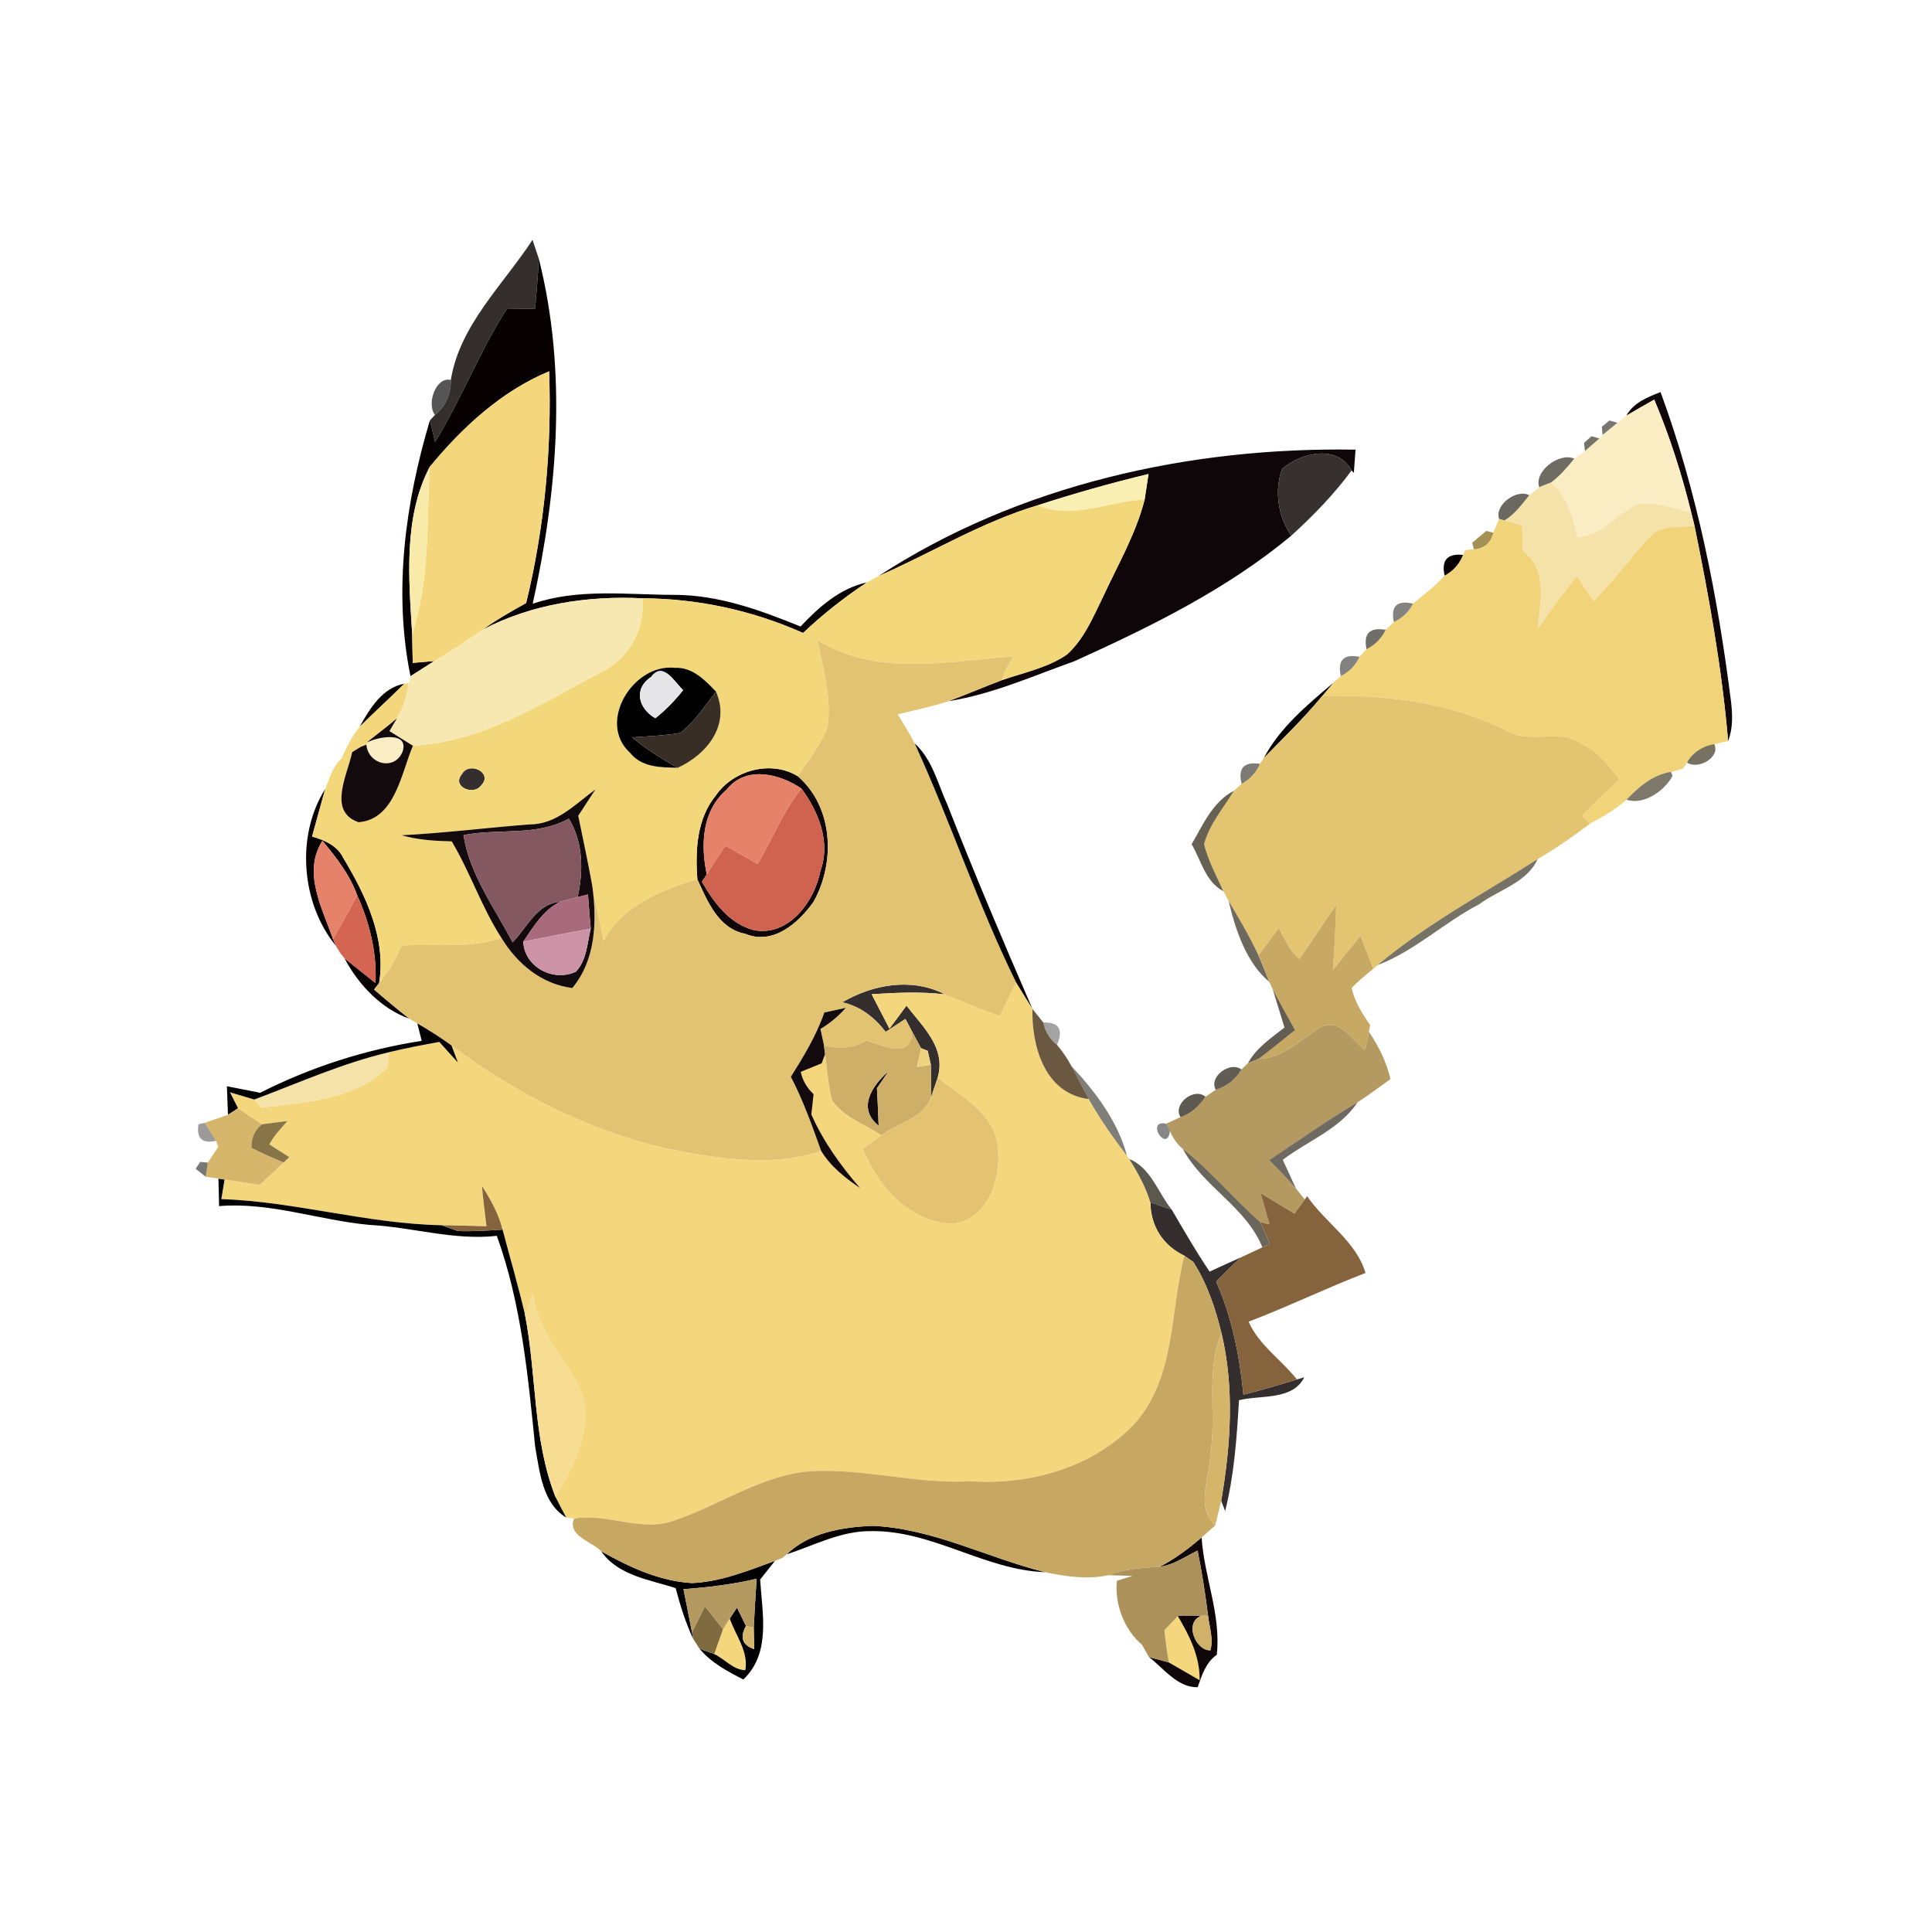 <?xml version="1.0" encoding="UTF-8" ?>
<!DOCTYPE svg PUBLIC "-//W3C//DTD SVG 1.1//EN" "http://www.w3.org/Graphics/SVG/1.1/DTD/svg11.dtd">
<svg width="215pt" height="215pt" viewBox="0 0 215 215" version="1.1" xmlns="http://www.w3.org/2000/svg">
<g id="#342f2eff">
<path fill="#342f2e" opacity="1.00" d=" M 50.17 42.28 C 51.16 36.17 56.00 31.69 59.26 26.69 C 59.43 27.21 59.78 28.27 59.96 28.79 C 59.88 30.65 59.71 32.50 59.55 34.35 C 58.49 34.37 57.44 34.38 56.39 34.40 C 53.37 39.13 51.35 44.41 48.42 49.18 C 48.27 48.58 47.99 47.38 47.84 46.78 L 48.40 46.18 C 49.61 45.24 50.20 43.80 50.17 42.28 Z" />
<path fill="#342f2e" opacity="1.00" d=" M 51.40 86.15 C 52.23 84.65 54.95 86.03 53.52 87.43 C 52.67 88.57 50.23 87.54 51.40 86.15 Z" />
<path fill="#342f2e" opacity="1.00" d=" M 93.73 111.54 C 97.17 109.53 101.47 108.77 105.14 110.65 C 102.43 110.34 99.71 110.47 97.00 110.64 C 97.49 111.60 98.48 113.51 98.98 114.47 C 99.45 113.83 100.41 112.55 100.88 111.91 C 102.68 114.26 105.32 116.62 104.35 119.92 C 104.17 120.45 103.81 121.51 103.63 122.04 C 103.64 120.86 103.63 119.67 103.59 118.49 C 103.50 118.10 103.32 117.33 103.24 116.94 L 102.50 116.65 C 102.26 116.20 101.76 115.28 101.51 114.82 L 100.76 113.39 C 100.03 113.87 99.29 114.35 98.56 114.83 C 97.33 113.23 95.76 111.99 93.73 111.54 Z" />
<path fill="#342f2e" opacity="1.00" d=" M 128.02 133.81 C 128.62 134.01 129.81 134.42 130.40 134.62 C 131.76 136.94 133.10 139.28 134.61 141.51 C 135.76 140.97 136.92 140.45 138.08 139.93 C 137.14 140.80 136.23 141.71 135.34 142.62 C 137.10 146.61 137.95 150.89 138.37 155.21 C 140.37 154.70 142.35 154.12 144.33 153.51 L 145.14 153.27 C 143.85 155.88 140.26 155.22 137.88 155.82 C 137.64 159.96 137.35 164.12 136.34 168.16 C 136.23 167.87 136.01 167.30 135.90 167.02 C 136.96 160.86 137.39 154.48 135.93 148.35 C 135.26 145.58 134.33 142.84 132.79 140.43 L 131.80 139.74 C 129.42 138.60 128.05 136.46 128.02 133.81 Z" />
</g>
<g id="#070102ff">
<path fill="#070102" opacity="1.00" d=" M 59.96 28.79 C 63.14 41.36 62.05 54.65 59.28 67.19 C 64.34 65.45 69.79 66.19 75.03 66.20 C 79.95 66.19 84.60 67.90 89.09 69.72 C 91.14 67.54 93.47 65.47 96.48 64.81 C 93.95 66.48 91.57 68.36 89.37 70.44 C 83.75 67.93 77.64 66.61 71.48 66.58 C 65.39 66.28 59.18 67.22 53.73 70.06 C 55.26 68.96 56.90 68.02 58.55 67.11 C 60.60 58.69 61.41 49.98 61.11 41.32 C 55.79 43.54 51.44 47.56 47.82 51.96 C 44.88 57.56 45.49 64.42 45.87 70.56 C 45.88 71.37 45.91 72.97 45.93 73.77 C 46.53 73.72 47.73 73.61 48.33 73.56 C 47.67 73.98 46.34 74.83 45.68 75.25 C 43.75 65.81 45.11 55.94 47.84 46.78 C 47.99 47.38 48.27 48.58 48.42 49.18 C 51.35 44.41 53.37 39.13 56.39 34.40 C 57.44 34.38 58.49 34.37 59.55 34.35 C 59.71 32.50 59.88 30.65 59.96 28.79 Z" />
<path fill="#070102" opacity="1.00" d=" M 160.77 64.07 C 160.37 62.35 161.05 61.57 162.83 61.75 C 162.43 62.75 161.75 63.53 160.77 64.07 Z" />
<path fill="#070102" opacity="1.00" d=" M 40.03 80.87 C 41.13 78.88 42.56 76.52 44.99 76.09 C 43.36 77.71 41.66 79.25 40.03 80.87 Z" />
<path fill="#070102" opacity="1.00" d=" M 37.38 105.25 C 33.51 100.53 32.91 92.99 36.19 87.80 C 35.69 89.56 35.22 91.33 34.73 93.09 C 36.13 93.50 37.54 94.10 38.21 95.49 C 40.70 99.62 43.00 104.45 42.19 109.40 L 41.63 110.12 C 42.92 111.23 44.22 112.33 45.57 113.37 C 42.41 112.26 39.88 109.56 38.34 106.65 C 39.20 107.34 40.92 108.71 41.79 109.40 C 41.94 106.01 41.14 102.70 39.75 99.64 C 38.93 97.35 37.42 95.42 35.88 93.57 C 33.64 97.08 35.87 101.07 37.06 104.51 L 37.38 105.25 Z" />
<path fill="#070102" opacity="1.00" d=" M 87.55 172.97 C 90.05 170.55 93.68 169.96 97.02 169.80 C 103.76 170.06 109.85 173.36 116.31 174.96 C 109.59 174.72 103.76 170.29 96.96 170.39 C 93.63 170.34 90.64 171.96 87.55 172.97 Z" />
</g>
<g id="#0b0a0aaf">
<path fill="#0b0a0a" opacity="0.69" d=" M 48.40 46.18 C 47.46 44.97 48.47 41.89 50.17 42.28 C 50.20 43.80 49.61 45.24 48.40 46.18 Z" />
</g>
<g id="#f4d77cff">
<path fill="#f4d77c" opacity="1.00" d=" M 47.82 51.96 C 51.44 47.56 55.79 43.54 61.11 41.32 C 61.41 49.98 60.60 58.69 58.55 67.11 C 56.90 68.02 55.26 68.96 53.73 70.06 C 51.96 71.28 50.19 72.50 48.33 73.56 C 47.73 73.61 46.53 73.72 45.93 73.77 C 45.91 72.97 45.88 71.37 45.87 70.56 C 47.83 64.59 47.49 58.17 47.82 51.96 Z" />
<path fill="#f4d77c" opacity="1.00" d=" M 44.99 76.09 L 45.50 76.02 C 45.23 77.37 44.95 78.77 44.17 79.94 C 43.10 80.86 41.97 81.70 40.86 82.58 L 41.12 82.50 L 40.77 82.87 C 40.60 82.93 40.28 83.06 40.11 83.13 L 39.19 83.70 L 37.97 84.46 C 38.56 83.21 39.13 81.93 40.03 80.87 C 41.66 79.25 43.36 77.71 44.99 76.09 Z" />
<path fill="#f4d77c" opacity="1.00" d=" M 111.26 113.04 C 111.86 111.80 112.47 110.57 113.08 109.33 C 113.67 110.29 114.27 111.25 114.87 112.22 L 114.89 112.27 C 114.80 116.46 116.27 121.70 121.16 122.31 C 122.41 124.51 123.85 126.60 125.41 128.60 C 125.47 128.70 125.60 128.89 125.67 128.98 C 126.62 130.50 127.50 132.08 128.02 133.81 C 128.05 136.46 129.42 138.60 131.80 139.74 C 130.19 145.97 130.85 153.21 126.33 158.36 C 121.71 163.29 114.67 165.29 108.05 164.84 C 102.00 165.19 96.06 163.35 90.02 163.73 C 84.63 164.24 80.10 167.49 75.08 169.19 C 71.40 170.58 67.63 168.33 63.88 169.00 L 63.01 168.88 C 62.60 168.11 62.20 167.34 61.81 166.57 C 64.05 162.82 66.41 158.18 64.21 153.85 C 62.28 150.73 59.86 147.83 59.29 144.07 C 59.08 144.62 58.64 145.73 58.42 146.29 C 57.68 143.12 56.76 139.99 55.93 136.84 C 55.48 135.09 54.61 133.49 53.63 131.98 C 53.77 133.48 53.95 134.97 54.14 136.47 C 52.48 136.41 50.81 136.37 49.15 136.35 C 40.88 136.19 32.86 133.72 24.63 133.44 C 24.72 132.90 24.90 131.80 24.99 131.26 C 26.29 131.45 27.60 131.65 28.90 131.86 C 29.79 131.03 30.67 130.20 31.56 129.37 L 32.19 128.77 C 31.64 128.42 30.53 127.71 29.98 127.36 C 30.47 126.37 31.28 125.59 31.98 124.75 C 31.27 124.84 29.85 125.02 29.14 125.11 C 28.25 124.52 27.36 123.94 26.49 123.33 L 25.59 121.55 C 26.27 121.75 27.61 122.16 28.29 122.36 C 28.50 122.58 28.92 123.03 29.13 123.25 C 33.95 122.63 39.55 122.42 43.17 118.74 C 43.19 118.33 43.21 117.52 43.22 117.11 C 45.10 116.65 46.99 116.29 48.89 115.95 C 49.58 116.72 50.27 117.49 50.96 118.25 C 50.79 117.78 50.43 116.82 50.25 116.35 C 57.35 121.66 65.43 125.76 74.09 127.80 C 79.76 128.90 85.75 129.96 91.38 128.08 C 92.44 129.82 94.06 131.09 95.72 132.22 C 93.56 129.73 91.63 127.04 90.29 124.02 C 90.35 123.46 90.48 122.33 90.54 121.76 C 89.79 121.06 89.31 120.23 89.11 119.28 C 89.69 119.04 90.86 118.57 91.44 118.33 L 91.82 117.31 C 92.05 119.02 92.17 120.76 92.60 122.44 C 93.89 124.33 96.25 125.11 98.10 126.34 C 97.39 126.82 96.70 127.32 96.02 127.83 C 97.70 131.99 101.23 136.08 106.04 136.16 C 109.81 135.82 111.43 131.21 111.05 127.93 C 110.86 124.01 107.05 122.07 104.35 119.92 C 105.32 116.62 102.68 114.26 100.88 111.91 C 100.41 112.55 99.45 113.83 98.98 114.47 C 98.48 113.51 97.49 111.60 97.00 110.64 C 99.71 110.47 102.43 110.34 105.14 110.65 C 107.16 111.49 109.18 112.35 111.26 113.04 Z" />
<path fill="#f4d77c" opacity="1.00" d=" M 80.46 181.30 L 81.21 180.11 C 81.84 181.97 83.33 183.81 82.94 185.87 C 81.58 185.82 80.65 184.62 79.48 184.07 C 79.73 183.38 80.21 181.99 80.46 181.30 Z" />
<path fill="#f4d77c" opacity="1.00" d=" M 129.58 181.42 C 129.95 181.03 130.70 180.24 131.07 179.84 C 132.37 182.03 133.54 184.35 133.50 186.98 C 132.35 186.32 131.21 185.66 130.07 185.00 C 129.87 183.81 129.70 182.62 129.58 181.42 Z" />
</g>
<g id="#0e0608ff">
<path fill="#0e0608" opacity="1.00" d=" M 180.98 46.26 C 181.78 44.81 183.33 44.21 184.79 43.63 C 188.87 54.70 191.15 66.35 192.63 78.03 C 192.80 79.51 192.87 81.04 192.31 82.46 C 191.63 74.40 190.18 66.43 188.57 58.51 C 188.48 58.15 188.30 57.42 188.21 57.05 C 187.15 52.76 185.81 48.54 184.09 44.47 C 183.04 45.06 182.01 45.65 180.98 46.26 Z" />
<path fill="#0e0608" opacity="1.00" d=" M 97.76 64.11 C 113.31 53.96 132.42 49.72 150.85 50.04 C 150.80 50.69 150.70 51.98 150.66 52.63 L 150.41 52.35 C 148.79 49.41 144.79 50.37 142.68 52.17 C 141.78 54.68 142.23 57.42 143.69 59.62 C 136.50 65.60 128.04 69.74 119.57 73.58 C 114.95 75.22 110.42 77.26 105.56 78.03 C 107.54 77.28 109.49 76.46 111.46 75.70 C 113.90 74.85 116.55 74.33 118.72 72.85 C 120.62 71.15 121.61 68.74 122.71 66.50 C 124.36 62.91 126.40 59.45 127.38 55.59 C 127.48 54.88 127.70 53.46 127.81 52.75 C 123.66 53.75 119.55 54.91 115.49 56.23 C 109.25 58.08 103.69 61.52 97.76 64.11 Z" />
<path fill="#0e0608" opacity="1.00" d=" M 79.67 88.51 C 81.61 85.69 85.82 84.56 88.78 86.38 C 92.76 89.82 92.99 96.00 90.52 100.38 C 88.83 102.74 86.02 105.22 82.91 103.91 C 79.94 103.34 78.72 100.27 77.60 97.84 C 77.37 94.62 77.53 91.12 79.67 88.51 M 80.88 87.86 C 78.11 90.24 77.96 93.98 78.65 97.31 L 78.11 98.12 C 79.44 100.44 81.19 102.82 83.93 103.52 C 87.78 104.22 90.64 100.33 91.29 96.94 C 92.47 93.73 91.11 90.36 89.19 87.76 C 86.75 86.09 82.99 85.17 80.88 87.86 Z" />
<path fill="#0e0608" opacity="1.00" d=" M 129.06 174.36 C 130.74 173.47 132.29 172.34 133.72 171.09 C 134.00 175.49 135.90 179.67 135.41 184.15 C 134.18 185.01 133.76 186.41 133.28 187.76 C 131.05 187.82 129.50 185.66 127.86 184.40 C 128.41 184.55 129.51 184.85 130.07 185.00 C 131.21 185.66 132.35 186.32 133.50 186.98 C 133.54 184.35 132.37 182.03 131.07 179.84 C 131.23 179.83 131.53 179.80 131.69 179.78 C 132.19 179.79 133.20 179.80 133.70 179.80 C 131.70 180.56 133.10 183.74 134.70 183.65 C 135.06 182.38 134.58 181.07 134.44 179.81 C 134.13 177.38 133.76 174.95 133.27 172.55 C 131.90 173.22 130.60 174.16 129.06 174.36 Z" />
</g>
<g id="#faedc4ff">
<path fill="#faedc4" opacity="1.00" d=" M 180.98 46.26 C 182.01 45.65 183.04 45.06 184.09 44.47 C 185.81 48.54 187.15 52.76 188.21 57.05 C 186.21 56.56 184.16 55.78 182.08 56.12 C 179.91 57.38 178.18 59.56 175.54 59.80 C 175.03 57.56 174.44 55.25 172.58 53.71 C 173.59 52.97 174.40 52.01 175.19 51.04 C 175.49 50.83 176.08 50.41 176.38 50.19 C 176.78 49.84 177.59 49.14 177.99 48.79 L 178.33 48.40 C 178.75 48.06 179.58 47.38 179.99 47.05 C 180.24 46.85 180.73 46.46 180.98 46.26 Z" />
<path fill="#faedc4" opacity="1.00" d=" M 41.12 82.50 C 42.28 81.98 45.53 81.41 44.80 83.65 C 43.90 85.82 40.97 85.06 40.77 82.87 L 41.12 82.50 Z" />
</g>
<g id="#2f2c26a5">
<path fill="#2f2c26" opacity="0.65" d=" M 178.26 47.49 L 179.11 46.79 L 179.99 47.05 C 179.58 47.38 178.75 48.06 178.33 48.40 L 178.26 47.49 Z" />
</g>
<g id="#545244cc">
<path fill="#545244" opacity="0.80" d=" M 176.28 49.28 L 177.10 48.55 L 177.99 48.79 C 177.59 49.14 176.78 49.84 176.38 50.19 L 176.28 49.28 Z" />
</g>
<g id="#363130ff">
<path fill="#363130" opacity="1.00" d=" M 142.68 52.17 C 144.79 50.37 148.79 49.41 150.41 52.35 C 148.45 55.02 146.14 57.39 143.69 59.62 C 142.23 57.42 141.78 54.68 142.68 52.17 Z" />
</g>
<g id="#3e3b2ebe">
<path fill="#3e3b2e" opacity="0.75" d=" M 171.29 54.22 C 170.68 52.44 173.54 50.30 175.19 51.04 C 174.40 52.01 173.59 52.97 172.58 53.71 C 172.26 53.84 171.61 54.09 171.29 54.22 Z" />
</g>
<g id="#f8eba9ff">
<path fill="#f8eba9" opacity="1.00" d=" M 45.87 70.56 C 45.49 64.42 44.88 57.56 47.82 51.96 C 47.49 58.17 47.83 64.59 45.87 70.56 Z" />
</g>
<g id="#faefb3ff">
<path fill="#faefb3" opacity="1.00" d=" M 115.49 56.23 C 119.55 54.91 123.66 53.75 127.81 52.75 C 127.70 53.46 127.48 54.88 127.38 55.59 C 123.43 55.76 119.34 57.89 115.49 56.23 Z" />
</g>
<g id="#f5e2a9ff">
<path fill="#f5e2a9" opacity="1.00" d=" M 171.29 54.22 C 171.61 54.09 172.26 53.84 172.58 53.71 C 174.44 55.25 175.03 57.56 175.54 59.80 C 178.18 59.56 179.91 57.38 182.08 56.12 C 184.16 55.78 186.21 56.56 188.21 57.05 C 188.30 57.42 188.48 58.15 188.57 58.51 C 186.94 58.76 184.91 58.31 183.66 59.67 C 181.49 62.02 179.60 64.62 177.33 66.88 C 176.70 65.95 176.08 65.03 175.47 64.11 C 173.97 66.05 172.50 68.01 171.10 70.02 C 171.42 67.03 172.29 63.44 169.48 61.31 C 169.45 60.37 169.43 59.43 169.38 58.49 C 168.89 58.34 167.91 58.06 167.42 57.92 C 168.57 57.23 169.36 56.13 170.18 55.11 C 170.46 54.89 171.01 54.44 171.29 54.22 Z" />
<path fill="#f5e2a9" opacity="1.00" d=" M 28.29 122.36 C 33.23 120.51 38.07 118.33 43.22 117.11 C 43.21 117.52 43.19 118.33 43.17 118.74 C 39.55 122.42 33.95 122.63 29.13 123.25 C 28.92 123.03 28.50 122.58 28.29 122.36 Z" />
</g>
<g id="#2d281cb3">
<path fill="#2d281c" opacity="0.70" d=" M 166.83 57.76 C 166.28 56.19 168.78 54.37 170.18 55.11 C 169.36 56.13 168.57 57.23 167.42 57.92 L 166.83 57.76 Z" />
</g>
<g id="#f3d77bff">
<path fill="#f3d77b" opacity="1.00" d=" M 97.76 64.11 C 103.69 61.52 109.25 58.08 115.49 56.23 C 119.34 57.89 123.43 55.76 127.38 55.59 C 126.40 59.45 124.36 62.91 122.71 66.50 C 121.61 68.74 120.62 71.15 118.72 72.85 C 116.55 74.33 113.90 74.85 111.46 75.70 C 111.78 74.76 112.23 73.87 112.78 73.04 C 105.55 73.58 97.54 75.35 90.99 71.24 C 91.62 74.45 92.59 77.75 92.08 81.05 C 91.25 82.98 89.95 84.65 88.78 86.38 C 85.82 84.56 81.61 85.69 79.67 88.51 C 77.53 91.12 77.37 94.62 77.60 97.84 C 73.55 99.08 69.29 100.75 67.18 104.71 C 66.77 102.68 66.32 100.66 65.92 98.63 C 65.45 96.00 64.88 93.39 64.35 90.78 C 64.99 89.80 65.63 88.83 66.26 87.85 C 64.05 89.46 61.93 91.74 58.99 91.74 C 54.22 92.10 49.47 92.71 44.69 92.95 C 46.51 93.47 48.40 93.59 50.27 93.63 C 52.34 97.11 53.61 100.99 55.81 104.39 C 52.23 105.57 48.42 105.04 44.73 105.22 C 44.03 106.70 43.28 108.17 42.19 109.40 C 43.00 104.45 40.70 99.62 38.21 95.49 C 37.54 94.10 36.13 93.50 34.73 93.09 C 35.22 91.33 35.69 89.56 36.19 87.80 C 36.67 86.65 37.02 85.29 37.97 84.46 L 39.19 83.70 C 38.70 86.16 36.40 90.31 39.90 91.50 C 43.95 91.19 44.64 86.08 45.95 82.99 C 53.88 82.55 60.59 78.10 67.41 74.52 C 70.23 72.92 71.77 69.80 71.48 66.58 C 77.64 66.61 83.75 67.93 89.37 70.44 C 91.57 68.36 93.95 66.48 96.48 64.81 C 96.80 64.64 97.44 64.29 97.76 64.11 M 70.12 83.78 C 71.42 85.41 73.52 85.40 75.42 85.44 C 78.69 83.95 81.31 80.67 79.68 76.97 C 78.46 75.68 77.03 74.21 75.09 74.32 C 70.50 73.80 66.38 80.38 70.12 83.78 M 51.40 86.15 C 50.23 87.54 52.67 88.57 53.52 87.43 C 54.95 86.03 52.23 84.65 51.40 86.15 Z" />
</g>
<g id="#f1d37aff">
<path fill="#f1d37a" opacity="1.00" d=" M 166.83 57.76 L 167.42 57.92 C 167.91 58.06 168.89 58.34 169.38 58.49 C 169.43 59.43 169.45 60.37 169.48 61.31 C 172.29 63.44 171.42 67.03 171.10 70.02 C 172.50 68.01 173.97 66.05 175.47 64.11 C 176.08 65.03 176.70 65.95 177.33 66.88 C 179.60 64.62 181.49 62.02 183.66 59.67 C 184.91 58.31 186.94 58.76 188.57 58.51 C 190.18 66.43 191.63 74.40 192.31 82.46 C 191.92 82.55 191.16 82.72 190.77 82.81 C 189.52 83.00 188.35 83.74 187.74 84.86 L 187.27 85.55 C 186.94 85.64 186.28 85.81 185.95 85.90 C 183.93 86.21 182.37 87.57 181.01 88.99 C 179.80 90.07 178.38 90.89 176.95 91.66 L 176.06 90.78 C 177.39 89.38 178.80 88.06 180.21 86.74 C 179.05 85.25 177.87 83.67 176.11 82.84 C 173.58 80.97 170.30 82.90 167.65 81.29 C 161.29 78.16 154.17 77.28 147.15 77.44 C 147.45 77.08 148.05 76.36 148.36 76.00 C 148.57 75.81 149.00 75.42 149.21 75.23 C 150.16 74.76 150.85 74.05 151.29 73.09 C 151.48 72.88 151.87 72.46 152.07 72.25 C 153.02 71.77 153.73 71.05 154.21 70.09 C 154.43 69.87 154.88 69.44 155.11 69.22 C 156.05 68.78 156.77 68.10 157.25 67.17 C 157.76 66.75 158.79 65.91 159.30 65.49 C 159.36 65.44 159.47 65.35 159.52 65.30 C 159.83 64.99 160.46 64.38 160.77 64.07 C 161.75 63.53 162.43 62.75 162.83 61.75 L 163.04 61.21 L 164.02 61.12 C 165.16 61.05 165.88 60.44 166.18 59.28 C 166.34 58.90 166.67 58.14 166.83 57.76 Z" />
</g>
<g id="#a29153fd">
<path fill="#a29153" opacity="1.00" d=" M 165.40 59.08 L 166.18 59.28 C 165.88 60.44 165.16 61.05 164.02 61.12 L 163.83 60.40 C 164.22 60.07 165.01 59.41 165.40 59.08 Z" />
</g>
<g id="#a99858ff">
<path fill="#a99858" opacity="1.00" d=" M 159.30 65.49 C 159.36 65.44 159.47 65.35 159.52 65.30 C 159.47 65.35 159.36 65.44 159.30 65.49 Z" />
</g>
<g id="#f7e7b1ff">
<path fill="#f7e7b1" opacity="1.00" d=" M 53.73 70.06 C 59.18 67.22 65.39 66.28 71.48 66.58 C 71.77 69.80 70.23 72.92 67.41 74.52 C 60.59 78.10 53.88 82.55 45.95 82.99 C 45.29 82.58 43.99 81.77 43.34 81.36 L 44.17 79.94 C 44.95 78.77 45.23 77.37 45.50 76.02 L 45.68 75.25 C 46.34 74.83 47.67 73.98 48.33 73.56 C 50.19 72.50 51.96 71.28 53.73 70.06 Z" />
</g>
<g id="#0e0b0683">
<path fill="#0e0b06" opacity="0.51" d=" M 155.11 69.22 C 154.75 67.45 155.46 66.77 157.25 67.17 C 156.77 68.10 156.05 68.78 155.11 69.22 Z" />
</g>
<g id="#15120a9c">
<path fill="#15120a" opacity="0.61" d=" M 152.07 72.25 C 151.71 70.49 152.42 69.78 154.21 70.09 C 153.73 71.05 153.02 71.77 152.07 72.25 Z" />
</g>
<g id="#e2c371ff">
<path fill="#e2c371" opacity="1.00" d=" M 90.99 71.24 C 97.54 75.35 105.55 73.58 112.78 73.04 C 112.23 73.87 111.78 74.76 111.46 75.70 C 109.49 76.46 107.54 77.28 105.56 78.03 C 103.71 78.64 101.79 79.03 99.90 79.49 C 100.54 80.56 101.23 81.61 101.79 82.73 C 105.81 91.49 108.82 100.69 113.08 109.33 C 112.47 110.57 111.86 111.80 111.26 113.04 C 109.18 112.35 107.16 111.49 105.14 110.65 C 101.47 108.77 97.17 109.53 93.73 111.54 C 95.76 111.99 97.33 113.23 98.56 114.83 C 99.29 114.35 100.03 113.87 100.76 113.39 L 101.51 114.82 C 101.40 118.00 98.21 116.29 96.41 115.81 C 94.94 116.67 93.31 116.80 91.69 116.30 C 91.59 115.85 91.39 114.95 91.30 114.51 C 92.36 113.87 93.31 113.08 94.13 112.15 C 93.53 112.28 92.33 112.55 91.73 112.68 C 90.85 115.24 89.44 117.55 88.01 119.83 C 89.39 122.47 90.38 125.29 91.38 128.08 C 85.75 129.96 79.76 128.90 74.09 127.80 C 65.43 125.76 57.35 121.66 50.25 116.35 C 49.03 115.46 47.75 114.65 46.44 113.89 C 46.22 113.76 45.79 113.50 45.57 113.37 C 44.22 112.33 42.92 111.23 41.63 110.12 L 42.19 109.40 C 43.28 108.17 44.03 106.70 44.73 105.22 C 48.42 105.04 52.23 105.57 55.81 104.39 C 57.57 107.26 60.26 109.52 63.69 109.95 C 66.32 106.77 66.43 102.53 65.92 98.63 C 66.32 100.66 66.77 102.68 67.18 104.71 C 69.29 100.75 73.55 99.08 77.60 97.84 C 78.72 100.27 79.94 103.34 82.91 103.91 C 86.02 105.22 88.83 102.74 90.52 100.38 C 92.99 96.00 92.76 89.82 88.78 86.38 C 89.95 84.65 91.25 82.98 92.08 81.05 C 92.59 77.75 91.62 74.45 90.99 71.24 M 94.18 114.18 C 94.72 114.68 94.72 114.68 94.18 114.18 Z" />
</g>
<g id="#07060380">
<path fill="#070603" opacity="0.50" d=" M 149.21 75.23 C 148.83 73.46 149.52 72.75 151.29 73.09 C 150.85 74.05 150.16 74.76 149.21 75.23 Z" />
</g>
<g id="#000000ff">
<path fill="#000000" opacity="1.00" d=" M 70.12 83.78 C 66.38 80.38 70.50 73.80 75.09 74.32 C 77.03 74.21 78.46 75.68 79.68 76.97 C 78.42 78.55 77.31 80.33 75.68 81.57 C 73.91 81.87 72.12 81.91 70.34 82.06 C 71.91 83.36 73.63 84.47 75.42 85.44 C 73.52 85.40 71.42 85.41 70.12 83.78 M 72.46 75.33 C 70.47 76.64 71.03 78.84 72.93 79.93 C 74.08 79.01 75.11 77.96 76.02 76.80 C 75.11 75.95 73.79 73.52 72.46 75.33 Z" />
<path fill="#000000" opacity="1.00" d=" M 140.64 84.36 C 142.42 80.98 145.48 78.44 148.36 76.00 C 148.05 76.36 147.45 77.08 147.15 77.44 C 145.14 79.89 142.85 82.08 140.64 84.36 Z" />
<path fill="#000000" opacity="1.00" d=" M 101.79 82.73 C 103.75 84.51 104.35 87.19 105.41 89.51 C 108.41 97.15 111.61 104.71 114.87 112.22 C 114.27 111.25 113.67 110.29 113.08 109.33 C 108.82 100.69 105.81 91.49 101.79 82.73 Z" />
<path fill="#000000" opacity="1.00" d=" M 46.44 113.89 C 47.75 114.65 49.03 115.46 50.25 116.35 C 50.43 116.82 50.79 117.78 50.96 118.25 C 50.27 117.49 49.58 116.72 48.89 115.95 C 46.99 116.29 45.10 116.65 43.22 117.11 C 38.07 118.33 33.23 120.51 28.29 122.36 C 27.61 122.16 26.27 121.75 25.59 121.55 L 26.49 123.33 C 26.21 123.51 25.65 123.88 25.37 124.06 C 25.34 123.27 25.28 121.68 25.25 120.88 C 26.48 121.13 27.72 121.37 28.95 121.61 C 34.58 118.75 40.69 116.79 46.93 115.83 C 46.80 115.34 46.56 114.38 46.44 113.89 Z" />
<path fill="#000000" opacity="1.00" d=" M 24.31 131.16 L 24.99 131.26 C 24.90 131.80 24.72 132.90 24.63 133.44 C 32.86 133.72 40.88 136.19 49.15 136.35 C 49.60 136.51 50.49 136.83 50.94 136.99 C 52.61 137.06 54.27 136.94 55.93 136.84 C 56.76 139.99 57.68 143.12 58.42 146.29 C 59.74 153.02 59.27 160.10 61.81 166.57 C 62.20 167.34 62.60 168.11 63.01 168.88 C 60.36 167.28 60.07 163.81 59.56 161.04 C 58.76 153.11 58.02 145.09 55.29 137.53 C 50.47 138.06 45.89 136.56 41.11 136.31 C 35.51 135.80 30.06 133.75 24.38 134.22 C 24.36 133.20 24.33 132.18 24.31 131.16 Z" />
<path fill="#000000" opacity="1.00" d=" M 66.91 172.64 C 70.03 174.39 73.39 175.96 77.01 176.17 C 80.22 176.03 83.25 174.79 86.24 173.70 C 85.82 174.22 85.00 175.26 84.59 175.78 C 84.83 179.56 85.81 183.97 82.72 186.90 C 80.95 185.99 79.15 185.04 77.85 183.48 C 78.26 183.63 79.07 183.92 79.48 184.07 C 80.65 184.62 81.58 185.82 82.94 185.87 C 83.33 183.81 81.84 181.97 81.21 180.11 C 81.42 179.81 81.82 179.20 82.02 178.90 C 82.27 179.41 82.76 180.44 83.01 180.95 C 82.31 182.23 82.62 183.09 83.93 183.52 C 83.91 182.92 83.89 181.71 83.88 181.11 C 83.97 179.30 84.08 177.50 84.20 175.69 C 81.52 176.32 78.80 176.64 76.06 176.85 C 76.39 178.46 76.70 180.07 77.01 181.69 L 77.13 182.36 C 76.29 180.56 75.69 178.65 75.19 176.73 C 72.30 175.79 68.77 175.34 66.91 172.64 Z" />
</g>
<g id="#e5e5e7ff">
<path fill="#e5e5e7" opacity="1.00" d=" M 72.46 75.33 C 73.79 73.52 75.11 75.95 76.02 76.80 C 75.11 77.96 74.08 79.01 72.93 79.93 C 71.03 78.84 70.47 76.64 72.46 75.33 Z" />
</g>
<g id="#392e25ff">
<path fill="#392e25" opacity="1.00" d=" M 79.68 76.97 C 81.31 80.67 78.69 83.95 75.42 85.44 C 73.63 84.47 71.91 83.36 70.34 82.06 C 72.12 81.91 73.91 81.87 75.68 81.57 C 77.31 80.33 78.42 78.55 79.68 76.97 Z" />
</g>
<g id="#e3c471ff">
<path fill="#e3c471" opacity="1.00" d=" M 147.15 77.44 C 154.17 77.28 161.29 78.16 167.65 81.29 C 170.30 82.90 173.58 80.97 176.11 82.84 C 177.87 83.67 179.05 85.25 180.21 86.74 C 178.80 88.06 177.39 89.38 176.06 90.78 L 176.95 91.66 C 175.82 92.50 174.67 93.33 173.49 94.12 L 173.09 94.38 C 172.44 94.80 171.78 95.21 171.11 95.61 C 165.12 99.44 158.77 102.81 153.31 107.40 L 152.82 107.82 C 152.34 106.59 151.86 105.37 151.39 104.15 C 150.36 105.41 149.34 106.68 148.33 107.96 C 148.50 105.55 148.63 103.15 148.70 100.74 C 147.27 102.69 146.01 104.76 144.60 106.72 C 143.48 105.85 143.00 104.46 142.29 103.29 C 141.55 104.31 140.80 105.31 140.05 106.32 C 139.07 104.24 137.91 102.25 136.73 100.27 C 136.58 100.00 136.29 99.45 136.14 99.17 C 135.35 97.47 134.47 95.79 133.99 93.96 C 134.56 91.74 136.15 89.94 137.31 88.00 C 137.52 87.81 137.95 87.43 138.17 87.23 C 139.10 86.72 139.78 85.98 140.21 85.01 C 140.32 84.84 140.53 84.52 140.64 84.36 C 142.85 82.08 145.14 79.89 147.15 77.44 Z" />
</g>
<g id="#130a0eff">
<path fill="#130a0e" opacity="1.00" d=" M 40.86 82.58 C 41.97 81.70 43.10 80.86 44.17 79.94 L 43.34 81.36 C 43.99 81.77 45.29 82.58 45.95 82.99 C 44.64 86.08 43.95 91.19 39.90 91.50 C 36.40 90.31 38.70 86.16 39.19 83.70 L 40.11 83.13 C 40.28 83.06 40.60 82.93 40.77 82.87 C 40.97 85.06 43.90 85.82 44.80 83.65 C 45.53 81.41 42.28 81.98 41.12 82.50 L 40.86 82.58 Z" />
<path fill="#130a0e" opacity="1.00" d=" M 58.99 91.74 C 61.93 91.74 64.05 89.46 66.26 87.85 C 65.63 88.83 64.99 89.80 64.35 90.78 C 64.88 93.39 65.45 96.00 65.92 98.63 C 66.43 102.53 66.32 106.77 63.69 109.95 C 60.26 109.52 57.57 107.26 55.81 104.39 C 53.61 100.99 52.34 97.11 50.27 93.63 C 48.40 93.59 46.51 93.47 44.69 92.95 C 49.47 92.71 54.22 92.10 58.99 91.74 M 51.58 92.93 C 52.26 97.33 55.03 100.99 57.04 104.87 C 58.68 103.21 59.72 100.57 62.34 100.35 C 60.45 101.27 59.38 103.12 58.23 104.79 C 58.35 107.62 61.61 109.32 64.09 108.13 C 65.31 106.84 65.34 104.96 65.74 103.35 C 65.63 102.07 65.52 100.81 65.43 99.54 L 64.29 99.83 C 64.92 96.90 64.92 93.73 63.30 91.10 C 59.70 93.10 55.47 92.16 51.58 92.93 Z" />
<path fill="#130a0e" opacity="1.00" d=" M 91.73 112.68 C 92.33 112.55 93.53 112.28 94.13 112.15 C 93.31 113.08 92.36 113.87 91.30 114.51 C 91.39 114.95 91.59 115.85 91.69 116.30 C 91.72 116.55 91.79 117.06 91.82 117.31 L 91.44 118.33 C 90.86 118.57 89.69 119.04 89.11 119.28 C 89.31 120.23 89.79 121.06 90.54 121.76 C 90.48 122.33 90.35 123.46 90.29 124.02 C 91.63 127.04 93.56 129.73 95.72 132.22 C 94.06 131.09 92.44 129.82 91.38 128.08 C 90.38 125.29 89.39 122.47 88.01 119.83 C 89.44 117.55 90.85 115.24 91.73 112.68 Z" />
<path fill="#130a0e" opacity="1.00" d=" M 97.78 125.28 C 95.35 123.34 97.05 120.80 98.88 119.22 C 98.56 119.69 97.91 120.63 97.59 121.10 C 97.67 122.49 97.73 123.88 97.78 125.28 Z" />
</g>
<g id="#3d361eb3">
<path fill="#3d361e" opacity="0.70" d=" M 187.74 84.86 C 188.35 83.74 189.52 83.00 190.77 82.81 C 191.49 84.31 188.92 85.69 187.74 84.86 Z" />
</g>
<g id="#100d088d">
<path fill="#100d08" opacity="0.55" d=" M 138.17 87.23 C 137.75 85.47 138.43 84.73 140.21 85.01 C 139.78 85.98 139.10 86.72 138.17 87.23 Z" />
</g>
<g id="#3a321da7">
<path fill="#3a321d" opacity="0.65" d=" M 181.01 88.99 C 182.37 87.57 183.93 86.21 185.95 85.90 L 186.13 86.34 C 185.26 87.99 182.90 89.65 181.01 88.99 Z" />
</g>
<g id="#e6826aff">
<path fill="#e6826a" opacity="1.00" d=" M 80.88 87.86 C 82.99 85.17 86.75 86.09 89.19 87.76 C 87.15 90.30 85.97 93.37 84.31 96.15 C 83.11 95.48 81.92 94.80 80.73 94.12 C 80.04 95.19 79.35 96.25 78.65 97.31 C 77.96 93.98 78.11 90.24 80.88 87.86 Z" />
<path fill="#e6826a" opacity="1.00" d=" M 37.06 104.51 C 35.87 101.07 33.64 97.08 35.88 93.57 C 37.42 95.42 38.93 97.35 39.75 99.64 C 38.89 101.28 37.98 102.90 37.06 104.51 Z" />
</g>
<g id="#342c1abe">
<path fill="#342c1a" opacity="0.75" d=" M 132.61 93.95 C 133.88 91.77 134.95 89.23 137.31 88.00 C 136.15 89.94 134.56 91.74 133.99 93.96 C 134.47 95.79 135.35 97.47 136.14 99.17 C 134.14 98.13 133.67 95.75 132.61 93.95 Z" />
</g>
<g id="#cf6350ff">
<path fill="#cf6350" opacity="1.00" d=" M 84.31 96.15 C 85.97 93.37 87.15 90.30 89.19 87.76 C 91.11 90.36 92.47 93.73 91.29 96.94 C 90.64 100.33 87.78 104.22 83.93 103.52 C 81.19 102.82 79.44 100.44 78.11 98.12 L 78.65 97.31 C 79.35 96.25 80.04 95.19 80.73 94.12 C 81.92 94.80 83.11 95.48 84.31 96.15 Z" />
</g>
<g id="#835860ff">
<path fill="#835860" opacity="1.00" d=" M 51.58 92.93 C 55.47 92.16 59.70 93.10 63.30 91.10 C 64.92 93.73 64.92 96.90 64.29 99.83 C 63.80 99.96 62.83 100.22 62.34 100.35 C 59.72 100.57 58.68 103.21 57.04 104.87 C 55.03 100.99 52.26 97.33 51.58 92.93 Z" />
</g>
<g id="#0503028f">
<path fill="#050302" opacity="0.56" d=" M 173.09 94.38 L 173.49 94.12 C 173.39 94.19 173.19 94.32 173.09 94.38 Z" />
</g>
<g id="#312a18a9">
<path fill="#312a18" opacity="0.66" d=" M 153.31 107.40 C 158.77 102.81 165.12 99.44 171.11 95.61 C 169.92 98.24 166.77 99.02 164.59 100.64 C 160.69 102.67 157.44 105.82 153.31 107.40 Z" />
</g>
<g id="#d56553ff">
<path fill="#d56553" opacity="1.00" d=" M 39.75 99.64 C 41.14 102.70 41.94 106.01 41.79 109.40 C 40.92 108.71 39.20 107.34 38.34 106.65 C 37.97 106.22 37.65 105.75 37.38 105.25 L 37.06 104.51 C 37.98 102.90 38.89 101.28 39.75 99.64 Z" />
</g>
<g id="#a96a7eff">
<path fill="#a96a7e" opacity="1.00" d=" M 62.34 100.35 C 62.83 100.22 63.80 99.96 64.29 99.83 L 65.43 99.54 C 65.52 100.81 65.63 102.07 65.74 103.35 C 63.23 103.79 60.73 104.28 58.23 104.79 C 59.38 103.12 60.45 101.27 62.34 100.35 Z" />
</g>
<g id="#2b2415ae">
<path fill="#2b2415" opacity="0.68" d=" M 136.73 100.27 C 137.91 102.25 139.07 104.24 140.05 106.32 C 140.47 107.30 140.87 108.29 141.26 109.28 C 138.67 107.11 137.49 103.48 136.73 100.27 Z" />
</g>
<g id="#c7a964ff">
<path fill="#c7a964" opacity="1.00" d=" M 144.60 106.72 C 146.01 104.76 147.27 102.69 148.70 100.74 C 148.63 103.15 148.50 105.55 148.33 107.96 C 149.34 106.68 150.36 105.41 151.39 104.15 C 151.86 105.37 152.34 106.59 152.82 107.82 C 151.98 108.49 151.15 109.17 150.41 109.95 C 150.76 111.47 151.59 112.81 152.48 114.08 L 152.33 114.82 C 152.23 115.33 152.02 116.36 151.92 116.87 C 150.46 115.79 149.29 113.44 147.17 114.21 C 144.84 115.52 142.94 117.77 140.06 117.84 C 141.43 116.80 142.77 115.71 144.11 114.63 C 143.28 113.13 142.45 111.63 141.65 110.13 C 141.55 109.91 141.36 109.49 141.26 109.28 C 140.87 108.29 140.47 107.30 140.05 106.32 C 140.80 105.31 141.55 104.31 142.29 103.29 C 143.00 104.46 143.48 105.85 144.60 106.72 Z" />
</g>
<g id="#cb93a5ff">
<path fill="#cb93a5" opacity="1.00" d=" M 58.23 104.79 C 60.73 104.28 63.23 103.79 65.74 103.35 C 65.34 104.96 65.31 106.84 64.09 108.13 C 61.61 109.32 58.35 107.62 58.23 104.79 Z" />
</g>
<g id="#312919bf">
<path fill="#312919" opacity="0.75" d=" M 141.65 110.13 C 142.45 111.63 143.28 113.13 144.11 114.63 C 142.77 115.71 141.43 116.80 140.06 117.84 C 139.76 117.96 139.17 118.19 138.88 118.31 C 139.81 116.60 141.45 115.52 142.94 114.35 C 142.62 113.29 141.97 111.18 141.65 110.13 Z" />
</g>
<g id="#66543cf8">
<path fill="#66543c" opacity="0.97" d=" M 114.89 112.27 C 115.19 112.65 115.79 113.41 116.10 113.79 C 116.30 114.81 116.81 115.64 117.63 116.28 C 118.25 117.02 118.79 117.81 119.25 118.66 C 119.89 119.87 120.51 121.10 121.16 122.31 C 116.27 121.70 114.80 116.46 114.89 112.27 Z" />
</g>
<g id="#645631ff">
<path fill="#645631" opacity="1.00" d=" M 94.18 114.18 C 94.72 114.68 94.72 114.68 94.18 114.18 Z" />
</g>
<g id="#0302025d">
<path fill="#030202" opacity="0.36" d=" M 116.10 113.79 C 117.84 113.73 118.35 114.55 117.63 116.28 C 116.81 115.64 116.30 114.81 116.10 113.79 Z" />
</g>
<g id="#b49960ff">
<path fill="#b49960" opacity="1.00" d=" M 140.06 117.84 C 142.94 117.77 144.84 115.52 147.17 114.21 C 149.29 113.44 150.46 115.79 151.92 116.87 C 152.02 116.36 152.23 115.33 152.33 114.82 C 153.44 116.42 154.28 118.18 154.74 120.08 C 153.51 120.95 152.32 121.86 151.06 122.68 C 147.69 124.67 144.50 126.94 141.24 129.10 C 142.26 130.12 143.27 131.16 144.22 132.26 C 144.46 132.57 144.95 133.17 145.20 133.48 C 144.91 133.87 144.34 134.67 144.06 135.06 C 142.80 134.30 141.54 133.54 140.28 132.78 C 140.62 133.94 140.95 135.09 141.28 136.25 L 140.25 136.01 C 137.28 133.39 134.76 130.31 131.63 127.86 C 130.99 127.31 130.51 126.65 130.20 125.86 L 129.78 125.05 C 130.18 124.86 130.98 124.49 131.37 124.31 C 132.56 123.93 133.46 123.05 134.15 122.05 C 134.44 121.85 135.01 121.47 135.29 121.27 C 136.50 120.91 137.51 120.11 138.15 119.02 C 138.33 118.84 138.69 118.49 138.88 118.31 C 139.17 118.19 139.76 117.96 140.06 117.84 Z" />
<path fill="#b49960" opacity="1.00" d=" M 76.06 176.85 C 78.80 176.64 81.52 176.32 84.20 175.69 C 84.08 177.50 83.97 179.30 83.88 181.11 L 83.01 180.95 C 82.76 180.44 82.27 179.41 82.02 178.90 C 81.82 179.20 81.42 179.81 81.21 180.11 L 80.46 181.30 C 79.78 180.46 79.11 179.62 78.44 178.78 C 78.08 179.51 77.37 180.96 77.01 181.69 C 76.70 180.07 76.39 178.46 76.06 176.85 Z" />
</g>
<g id="#cdaf67ff">
<path fill="#cdaf67" opacity="1.00" d=" M 96.41 115.81 C 98.21 116.29 101.40 118.00 101.51 114.82 C 101.76 115.28 102.26 116.20 102.50 116.65 C 102.39 117.17 102.15 118.21 102.04 118.73 C 102.42 118.67 103.20 118.55 103.59 118.49 C 103.63 119.67 103.64 120.86 103.63 122.04 C 102.82 124.46 99.95 124.96 98.10 126.34 C 96.25 125.11 93.89 124.33 92.60 122.44 C 92.17 120.76 92.05 119.02 91.82 117.31 C 91.79 117.06 91.72 116.55 91.69 116.30 C 93.31 116.80 94.94 116.67 96.41 115.81 M 97.78 125.28 C 97.73 123.88 97.67 122.49 97.59 121.10 C 97.91 120.63 98.56 119.69 98.88 119.22 C 97.05 120.80 95.35 123.34 97.78 125.28 Z" />
</g>
<g id="#efd27fff">
<path fill="#efd27f" opacity="1.00" d=" M 102.50 116.65 L 103.24 116.94 C 103.32 117.33 103.50 118.10 103.59 118.49 C 103.20 118.55 102.42 118.67 102.04 118.73 C 102.15 118.21 102.39 117.17 102.50 116.65 Z" />
</g>
<g id="#1e1a0f8f">
<path fill="#1e1a0f" opacity="0.56" d=" M 119.25 118.66 C 121.91 121.50 124.40 124.80 125.41 128.60 C 123.85 126.60 122.41 124.51 121.16 122.31 C 120.51 121.10 119.89 119.87 119.25 118.66 Z" />
</g>
<g id="#251f13b7">
<path fill="#251f13" opacity="0.72" d=" M 135.29 121.27 C 134.48 119.82 136.90 118.05 138.15 119.02 C 137.51 120.11 136.50 120.91 135.29 121.27 Z" />
</g>
<g id="#e3c371ff">
<path fill="#e3c371" opacity="1.00" d=" M 103.63 122.04 C 103.81 121.51 104.17 120.45 104.35 119.92 C 107.05 122.07 110.86 124.01 111.05 127.93 C 111.43 131.21 109.81 135.82 106.04 136.16 C 101.23 136.08 97.70 131.99 96.02 127.83 C 96.70 127.32 97.39 126.82 98.10 126.34 C 99.95 124.96 102.82 124.46 103.63 122.04 Z" />
</g>
<g id="#261f14bd">
<path fill="#261f14" opacity="0.74" d=" M 131.37 124.31 C 130.47 122.86 132.89 120.96 134.15 122.05 C 133.46 123.05 132.56 123.93 131.37 124.31 Z" />
</g>
<g id="#d6b66aff">
<path fill="#d6b66a" opacity="1.00" d=" M 26.49 123.33 C 27.36 123.94 28.25 124.52 29.14 125.11 C 28.33 125.81 27.94 126.68 27.98 127.74 C 29.14 128.34 30.35 128.85 31.56 129.37 C 30.67 130.20 29.79 131.03 28.90 131.86 C 27.60 131.65 26.29 131.45 24.99 131.26 L 24.31 131.16 L 22.89 130.95 C 22.95 130.56 23.06 129.77 23.12 129.38 C 23.41 128.94 23.99 128.07 24.29 127.63 L 24.05 126.96 C 23.73 126.46 23.08 125.46 22.76 124.96 C 23.41 124.74 24.72 124.29 25.37 124.06 C 25.65 123.88 26.21 123.51 26.49 123.33 Z" />
</g>
<g id="#272115ac">
<path fill="#272115" opacity="0.67" d=" M 141.24 129.10 C 144.50 126.94 147.69 124.67 151.06 122.68 C 149.10 125.66 145.51 126.96 142.75 129.07 C 143.24 130.13 143.73 131.20 144.22 132.26 C 143.27 131.16 142.26 130.12 141.24 129.10 Z" />
</g>
<g id="#13120e6b">
<path fill="#13120e" opacity="0.42" d=" M 22.09 125.11 L 22.76 124.96 C 23.08 125.46 23.73 126.46 24.05 126.96 C 22.49 127.29 21.84 126.68 22.09 125.11 Z" />
</g>
<g id="#877548ff">
<path fill="#877548" opacity="1.00" d=" M 29.14 125.11 C 29.85 125.02 31.27 124.84 31.98 124.75 C 31.28 125.59 30.47 126.37 29.98 127.36 C 30.53 127.71 31.64 128.42 32.19 128.77 L 31.56 129.37 C 30.35 128.85 29.14 128.34 27.98 127.74 C 27.94 126.68 28.33 125.81 29.14 125.11 Z" />
</g>
<g id="#02010179">
<path fill="#020101" opacity="0.47" d=" M 130.20 125.86 C 129.87 128.45 127.40 124.55 129.78 125.05 L 130.20 125.86 Z" />
</g>
<g id="#2f2819b5">
<path fill="#2f2819" opacity="0.71" d=" M 131.63 127.86 C 134.76 130.31 137.28 133.39 140.25 136.01 C 140.63 136.81 140.99 137.62 141.32 138.44 L 140.48 138.81 C 138.68 134.32 133.89 132.07 131.63 127.86 Z" />
</g>
<g id="#0a09078c">
<path fill="#0a0907" opacity="0.55" d=" M 22.28 129.30 L 23.12 129.38 C 23.06 129.77 22.95 130.56 22.89 130.95 C 22.61 130.73 22.05 130.29 21.77 130.07 L 22.28 129.30 Z" />
</g>
<g id="#1f1a10ba">
<path fill="#1f1a10" opacity="0.73" d=" M 125.67 128.98 C 128.07 129.94 128.87 132.74 130.40 134.62 C 129.81 134.42 128.62 134.01 128.02 133.81 C 127.50 132.08 126.62 130.50 125.67 128.98 Z" />
</g>
<g id="#85643dff">
<path fill="#85643d" opacity="1.00" d=" M 53.63 131.98 C 54.61 133.49 55.48 135.09 55.93 136.84 C 54.27 136.94 52.61 137.06 50.94 136.99 C 50.49 136.83 49.60 136.51 49.15 136.35 C 50.81 136.37 52.48 136.41 54.14 136.47 C 53.95 134.97 53.77 133.48 53.63 131.98 Z" />
<path fill="#85643d" opacity="1.00" d=" M 140.28 132.78 C 141.54 133.54 142.80 134.30 144.06 135.06 C 144.34 134.67 144.91 133.87 145.20 133.48 L 145.46 133.11 C 147.47 136.06 150.92 138.13 151.96 141.66 C 147.57 143.35 143.34 145.41 138.95 147.08 C 140.10 149.70 142.60 151.32 144.33 153.51 C 142.35 154.12 140.37 154.70 138.37 155.21 C 137.95 150.89 137.10 146.61 135.34 142.62 C 136.23 141.71 137.14 140.80 138.08 139.93 C 138.68 139.65 139.88 139.09 140.48 138.81 L 141.32 138.44 C 140.99 137.62 140.63 136.81 140.25 136.01 L 141.28 136.25 C 140.95 135.09 140.62 133.94 140.28 132.78 Z" />
</g>
<g id="#c6a863ff">
<path fill="#c6a863" opacity="1.00" d=" M 131.80 139.74 L 132.79 140.43 C 134.33 142.84 135.26 145.58 135.93 148.35 C 134.12 152.71 135.44 157.50 134.67 162.04 C 134.58 164.62 133.05 167.62 135.23 169.76 C 134.85 170.09 134.10 170.75 133.72 171.09 C 132.29 172.34 130.74 173.47 129.06 174.36 C 127.13 174.46 125.20 174.60 123.39 175.29 C 121.06 175.80 118.61 175.44 116.31 174.96 C 109.85 173.36 103.76 170.06 97.02 169.80 C 93.68 169.96 90.05 170.55 87.55 172.97 L 87.06 173.37 C 86.86 173.45 86.44 173.62 86.24 173.70 C 83.25 174.79 80.22 176.03 77.01 176.17 C 73.39 175.96 70.03 174.39 66.91 172.64 C 65.88 171.53 63.11 170.94 63.88 169.00 C 67.63 168.33 71.40 170.58 75.08 169.19 C 80.10 167.49 84.63 164.24 90.02 163.73 C 96.06 163.35 102.00 165.19 108.05 164.84 C 114.67 165.29 121.71 163.29 126.33 158.36 C 130.85 153.21 130.19 145.97 131.80 139.74 Z" />
</g>
<g id="#f6dd91ff">
<path fill="#f6dd91" opacity="1.00" d=" M 59.29 144.07 C 59.86 147.83 62.28 150.73 64.21 153.85 C 66.41 158.18 64.05 162.82 61.81 166.57 C 59.27 160.10 59.74 153.02 58.42 146.29 C 58.64 145.73 59.08 144.62 59.29 144.07 Z" />
</g>
<g id="#d4b56aff">
<path fill="#d4b56a" opacity="1.00" d=" M 134.67 162.04 C 135.44 157.50 134.12 152.71 135.93 148.35 C 137.39 154.48 136.96 160.86 135.90 167.02 C 135.73 167.70 135.40 169.07 135.23 169.76 C 133.05 167.62 134.58 164.62 134.67 162.04 Z" />
</g>
<g id="#ac915aff">
<path fill="#ac915a" opacity="1.00" d=" M 129.06 174.36 C 130.60 174.16 131.90 173.22 133.27 172.55 C 133.76 174.95 134.13 177.38 134.44 179.81 L 133.70 179.80 C 133.20 179.80 132.19 179.79 131.69 179.78 C 131.53 179.80 131.23 179.83 131.07 179.84 C 130.70 180.24 129.95 181.03 129.58 181.42 C 129.70 182.62 129.87 183.81 130.07 185.00 C 129.51 184.85 128.41 184.55 127.86 184.40 C 127.67 184.06 127.28 183.38 127.09 183.04 C 127.33 182.42 127.33 182.42 127.09 183.04 C 125.10 181.35 124.02 178.48 124.29 175.92 C 124.73 175.78 125.60 175.51 126.03 175.37 C 125.37 175.35 124.05 175.31 123.39 175.29 C 125.20 174.60 127.13 174.46 129.06 174.36 Z" />
</g>
<g id="#7e6b40fb">
<path fill="#7e6b40" opacity="1.00" d=" M 78.44 178.78 C 79.11 179.62 79.78 180.46 80.46 181.30 C 80.21 181.99 79.73 183.38 79.48 184.07 C 79.07 183.92 78.26 183.63 77.85 183.48 C 77.67 183.20 77.31 182.64 77.13 182.36 L 77.01 181.69 C 77.37 180.96 78.08 179.51 78.44 178.78 Z" />
</g>
<g id="#d0b169ff">
<path fill="#d0b169" opacity="1.00" d=" M 133.70 179.80 L 134.44 179.81 C 134.58 181.07 135.06 182.38 134.70 183.65 C 133.10 183.74 131.70 180.56 133.70 179.80 Z" />
</g>
<g id="#d5b66cff">
<path fill="#d5b66c" opacity="1.00" d=" M 83.01 180.95 L 83.88 181.11 C 83.89 181.71 83.91 182.92 83.93 183.52 C 82.62 183.09 82.31 182.23 83.01 180.95 Z" />
</g>
<g id="#edc976ff">
<path fill="#edc976" opacity="1.00" d=" M 127.09 183.04 C 127.33 182.42 127.33 182.42 127.09 183.04 Z" />
</g>
</svg>
